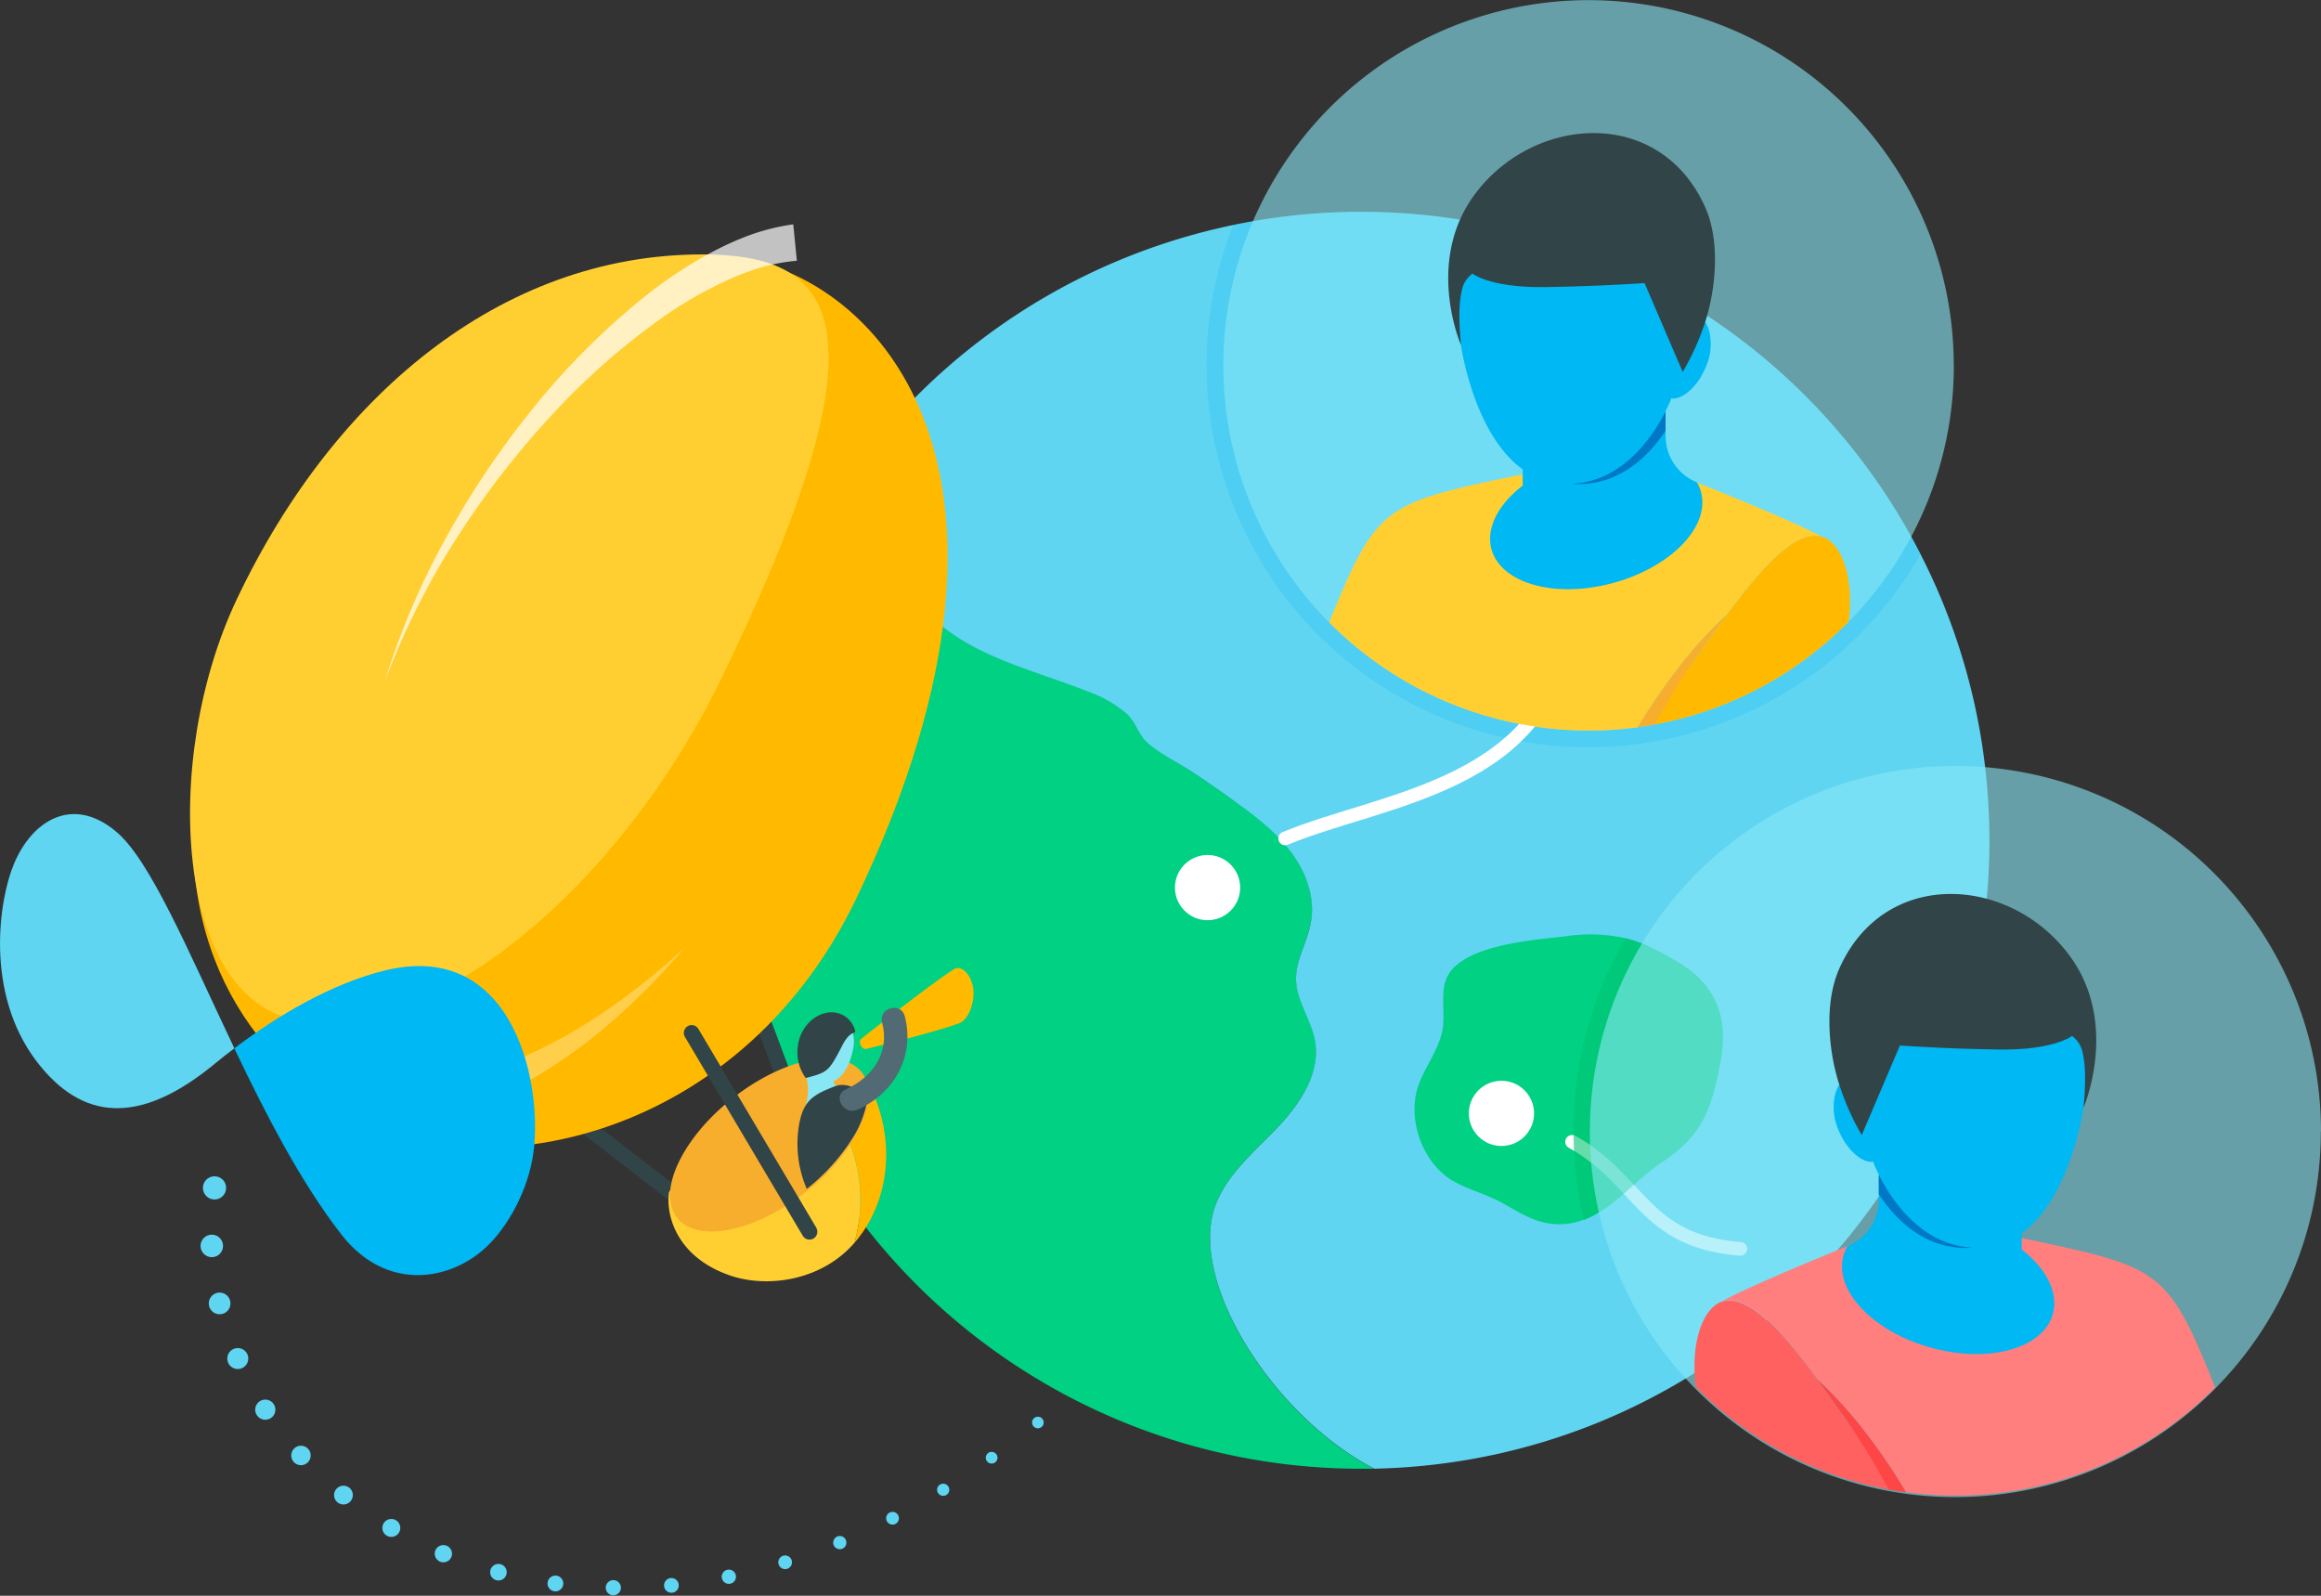 <svg xmlns="http://www.w3.org/2000/svg" width="400" height="275" viewBox="0 0 400 275">
    <rect x="0" y="0" width="400" height="275" fill="#333333" stroke="none"/>
    <g fill="none" fill-rule="evenodd">
        <circle cx="36.97" cy="204.71" r="2" fill="#60D5F2" fill-rule="nonzero"/>
        <circle cx="36.5" cy="214.71" r="1.94" fill="#60D5F2" fill-rule="nonzero"/>
        <circle cx="37.85" cy="224.62" r="1.87" fill="#60D5F2" fill-rule="nonzero"/>
        <circle cx="40.98" cy="234.12" r="1.81" fill="#60D5F2" fill-rule="nonzero"/>
        <circle cx="45.72" cy="242.93" r="1.74" fill="#60D5F2" fill-rule="nonzero"/>
        <circle cx="51.87" cy="250.82" r="1.68" fill="#60D5F2" fill-rule="nonzero"/>
        <circle cx="59.19" cy="257.65" r="1.62" fill="#60D5F2" fill-rule="nonzero"/>
        <circle cx="67.44" cy="263.31" r="1.55" fill="#60D5F2" fill-rule="nonzero"/>
        <circle cx="76.41" cy="267.75" r="1.49" fill="#60D5F2" fill-rule="nonzero"/>
        <circle cx="85.9" cy="270.94" r="1.43" fill="#60D5F2" fill-rule="nonzero"/>
        <circle cx="95.72" cy="272.88" r="1.36" fill="#60D5F2" fill-rule="nonzero"/>
        <circle cx="105.7" cy="273.61" r="1.31" fill="#60D5F2" fill-rule="nonzero"/>
        <circle cx="115.71" cy="273.21" r="1.27" fill="#60D5F2" fill-rule="nonzero"/>
        <circle cx="125.61" cy="271.72" r="1.23" fill="#60D5F2" fill-rule="nonzero"/>
        <circle cx="135.31" cy="269.23" r="1.18" fill="#60D5F2" fill-rule="nonzero"/>
        <circle cx="144.73" cy="265.84" r="1.14" fill="#60D5F2" fill-rule="nonzero"/>
        <circle cx="153.82" cy="261.64" r="1.1" fill="#60D5F2" fill-rule="nonzero"/>
        <circle cx="162.55" cy="256.73" r="1.05" fill="#60D5F2" fill-rule="nonzero"/>
        <circle cx="170.9" cy="251.21" r="1.01" fill="#60D5F2" fill-rule="nonzero"/>
        <circle cx="178.87" cy="245.14" r="1" fill="#60D5F2" fill-rule="nonzero"/>
        <path fill="#00D182" fill-rule="nonzero" d="M236.82 253.11h-2.26c-42.908.004-81.772-25.325-99.093-64.581-17.322-39.256-9.833-85.037 19.093-116.729a25.9 25.9 0 0 1-.25 16.2c-1.8 4.49.85 10.71 3.26 14.5 6.22 9.8 19.59 12.46 29.73 16.53a21.19 21.19 0 0 1 7 4c1.5 1.45 1.91 3.5 3.41 4.86 2.27 2 5.44 3.51 8 5.21 2.56 1.7 5.34 3.63 7.95 5.55 3.35 2.46 6.66 5.07 9.09 8.45 2.43 3.38 3.92 7.6 3.21 11.69-.6 3.4-2.65 6.53-2.56 10 .09 3.68 2.61 6.87 3.26 10.5 1.05 5.91-3 11.47-7.22 15.75-4.22 4.28-9.11 8.51-10.46 14.37-3.1 13.29 11.12 35.04 27.84 43.7z"/>
        <path fill="#60D5F2" fill-rule="nonzero" d="M342.86 144.83c-.008 58.912-47.102 107.014-106 108.27-16.72-8.66-30.94-30.41-27.9-43.64 1.34-5.86 6.24-10.1 10.45-14.37 4.21-4.27 8.26-9.83 7.21-15.74-.65-3.63-3.17-6.82-3.26-10.5-.09-3.46 2-6.58 2.57-10 .71-4.09-.77-8.33-3.2-11.69-2.43-3.36-5.74-6-9.09-8.45a194.837 194.837 0 0 0-7.94-5.55c-2.55-1.7-5.72-3.17-8-5.2-1.51-1.36-1.92-3.41-3.42-4.86a21.07 21.07 0 0 0-7-4c-10.14-4.06-23.5-6.73-29.72-16.53-2.41-3.79-5.06-10-3.26-14.5a25.87 25.87 0 0 0 .25-16.23c30.125-33.046 77.466-44.175 119.16-28.011 41.693 16.164 69.162 56.294 69.14 101.011l.01-.01z"/>
        <path fill="#00D182" fill-rule="nonzero" d="M296.47 183.2c-1.53 8-3.14 12.5-9.94 17-3.17 2.08-5.91 5.08-9 7.39a21.2 21.2 0 0 1-2.08 1.41 15.45 15.45 0 0 1-2.47 1.22h-.11a11.72 11.72 0 0 1-4.45.75c-3.64-.09-6.3-1.85-9.34-3.57-2.71-1.53-5.7-2.26-8.39-3.73-5-2.73-7.77-9.46-6.68-15 .76-3.91 3.71-7 4.55-11 .62-3-.53-7 1-9.62 3-5.28 14.82-6.05 20.09-6.68a28.37 28.37 0 0 1 10.56.33l.38.1c.812.219 1.61.486 2.39.8.62.24 1.25.52 1.89.84 1.37.66 2.81 1.46 4.39 2.41 6.68 4.02 8.66 9.71 7.21 17.35z"/>
        <path fill="#314448" fill-rule="nonzero" d="M123.17 209.58l-22.27-17.23c-1.36-1.05-3.28.85-1.91 1.91l22.27 17.23c1.36 1.05 3.28-.85 1.91-1.91zM136.3 185l-3.63-9.68c-.6-1.61-3.22-.91-2.61.72l3.63 9.68c.6 1.61 3.22.91 2.61-.72z"/>
        <path fill="#FFBA00" fill-rule="nonzero" d="M147.35 214.07l-.08.09a27.16 27.16 0 0 0-3.71-22.61c-3.3-4.93-13.43-.5-22.2 6 8.84-9 23.62-18.27 27.4-12.34 5.56 8.79 5.42 20.87-1.41 28.86z"/>
        <path fill="#FFCF32" fill-rule="nonzero" d="M147.27 214.16c-5.78 6.66-15.17 7.82-21.49 5.63-8.74-3-11.09-9.86-10.49-14.31a32.37 32.37 0 0 1 6.07-7.92c8.77-6.52 18.89-10.94 22.2-6a27.16 27.16 0 0 1 3.71 22.6z"/>
        <path fill="#F8AE2D" fill-rule="nonzero" d="M149.56 190.37a17.89 17.89 0 0 1-2.52 6.14 34.85 34.85 0 0 1-7.81 8.62c-5 4-10.9 6.8-15.81 7.08-8 .45-10.34-5.84-5.27-14.07s15.64-15.25 23.62-15.7c5.83-.32 8.66 2.94 7.79 7.93z"/>
        <path fill="#FFBA00" fill-rule="nonzero" d="M147.68 154.62c-20.7 43.47-67.55 50.91-89.46 36.46C39.5 178.74 27.7 157 35.92 123.92c9.69-38.95 52-80.85 86.7-80 26.04.56 61.59 33.97 25.06 110.7z"/>
        <path fill="#FFCF32" fill-rule="nonzero" d="M124.23 117.08c-17.57 36.09-49.86 62.54-72.89 58.72-21.21-3.52-23.63-44.95-10.52-72.55C58 67 87.87 43.07 122.62 43.87c22.04.51 30.71 13.43 1.61 73.21z"/>
        <path fill="#FFF" fill-rule="nonzero" d="M137.33 44.94a31.45 31.45 0 0 0-6 1.09 45.39 45.39 0 0 0-5.92 2.22 70.3 70.3 0 0 0-11.25 6.47 121.59 121.59 0 0 0-19.75 17.54 150.49 150.49 0 0 0-16.19 21.22 131.16 131.16 0 0 0-11.92 24 132 132 0 0 1 10.56-24.8A152.84 152.84 0 0 1 92 70.2a125.47 125.47 0 0 1 19.36-19.28A75.38 75.38 0 0 1 123 43.29a51.08 51.08 0 0 1 6.53-2.89 37.45 37.45 0 0 1 7.18-1.74l.62 6.28z" opacity=".7"/>
        <path fill="#FFF" fill-rule="nonzero" d="M51.24 186.49A58.91 58.91 0 0 0 69 187.66a65.89 65.89 0 0 0 17.72-4.09A83.93 83.93 0 0 0 103.2 175a115.17 115.17 0 0 0 14.8-11.71 116.34 116.34 0 0 1-13.47 13.54 87.31 87.31 0 0 1-16 10.85 71.54 71.54 0 0 1-18.57 6.66 66.81 66.81 0 0 1-20.11 1l1.39-8.85z" opacity=".3"/>
        <path fill="#FFBA00" fill-rule="nonzero" d="M165.4 176.3c-3.87 1.49-16 4.44-16 4.44-.88.25-1.65-1.2-.94-1.75 0 0 11.79-9.37 16-12 1.2-.74 3 .94 3.28 3.51.28 2.57-1.03 5.3-2.34 5.8z"/>
        <path fill="#89E7F5" fill-rule="nonzero" d="M147 180.95c-.82 3.63-2.38 5.85-5.57 5.85-2.55 0-4.15-2.76-3.74-6.08.41-3.32 2.91-6 5.57-6s4.49 3.06 3.74 6.23z"/>
        <path fill="#60D5F2" fill-rule="nonzero" d="M40.39 180.66c-1.2.89-2.37 1.82-3.49 2.75-13.08 10.73-22.9 9.59-30.62-.54-9-11.87-6.41-28-3.87-34C5.5 141.44 12.49 137 20 143.3c5.92 4.93 12.46 20.7 20.39 37.36z"/>
        <path fill="#00B8F3" fill-rule="nonzero" d="M91.75 199.78c-1.14 6.2-4.83 12.87-9.33 16.3-6.71 5.1-16.6 5.62-23.55-3.29-6.95-8.91-13.06-20.72-18.49-32.13 7.76-5.88 16.86-11.14 25.75-13.37 22.97-5.77 27.77 20.86 25.62 32.49z"/>
        <path fill="#314448" fill-rule="nonzero" d="M140.7 211.6l-20.36-34.32a1.35 1.35 0 0 0-2.33 1.36L138.37 213a1.35 1.35 0 0 0 2.33-1.36v-.04z"/>
        <path fill="#89E7F5" fill-rule="nonzero" d="M138.65 185.25c.76.85.93 3.82-.17 6.29-.57 1.28 9.74-2.79 7.08-3.73-1.45-.51-2.28-.8-1.84-2.75-1.44.18-6.21-1.06-5.07.19z"/>
        <path fill="#314448" fill-rule="nonzero" d="M149.37 190.13a17.89 17.89 0 0 1-2.52 6.14 34.85 34.85 0 0 1-7.81 8.62 19.58 19.58 0 0 1-1.45-10.21c.63-5.06 2.53-6 6.34-7.5 2.07-.77 4.55.56 5.44 2.95zM145.17 180.15c-2.35 4.58-2.57 4.62-6.19 5.6a.18.18 0 0 1-.19-.06 7.6 7.6 0 0 1-1.26-5.58c.43-3.13 3-5.66 5.79-5.66a4.19 4.19 0 0 1 4 3c.35.98-.65-.23-2.15 2.7z"/>
        <path fill="#526A73" fill-rule="nonzero" d="M147.8 191.23c6.34-2.84 9.91-9.26 8.13-16.11-.66-2.52-4.57-1.45-3.91 1.08 1.36 5.22-1.6 9.44-6.27 11.54-2.38 1.07-.32 4.56 2 3.5l.05-.01z"/>
        <path fill="#00B8F3" fill-rule="nonzero" d="M331 95.49c-17.093 30.025-54.487 41.73-85.649 26.81-31.162-14.919-45.491-51.388-32.821-83.53 47.748-9.855 96.207 13.346 118.47 56.72z" opacity=".2"/>
        <path fill="#89E7F5" fill-rule="nonzero" d="M336.72 62.94a62.64 62.64 0 0 1-12.75 38 62.92 62.92 0 0 1-37.79 23.73l-.41.09c-.17 0-.34.07-.51.09l-.74.14c-.74.14-1.5.24-2.25.35l-.54.08-.79.09a63 63 0 0 1-51.86-18.23 61.47 61.47 0 0 1-5.37-6.16c-16.636-21.83-17.209-51.921-1.416-74.367C238.087 4.306 266.604-5.32 292.77 2.966c26.165 8.284 43.945 32.569 43.941 60.014l.01-.04z" opacity=".6"/>
        <circle cx="208.11" cy="152.96" r="5.62" fill="#FFF" fill-rule="nonzero"/>
        <circle cx="258.76" cy="191.87" r="5.62" fill="#FFF" fill-rule="nonzero"/>
        <path stroke="#FFF" stroke-dasharray="0" stroke-linecap="round" stroke-linejoin="round" stroke-width="2.35" d="M221.48 144.49c16.81-7 45.73-8.93 48.89-36.63M270.93 196.77c11.84 6.54 12.21 17.13 29 18.45"/>
        <path fill="#FFCF32" fill-rule="nonzero" d="M314.05 92.53c-4.36-1.25-9.82 4.52-16.38 13.31a74.34 74.34 0 0 0-8.31 9.08l-.25.33c-.07.1-.14.18-.2.28a94.32 94.32 0 0 0-6.65 9.79l-.54.08-.79.09a63 63 0 0 1-51.86-18.23c8.3-20.47 9.47-20.51 33.36-25.53a55.63 55.63 0 0 1 16.74-1.25c.6 0 1.18.09 1.75.15a46.09 46.09 0 0 1 11.48 2.5c18.09 7.25 21.65 9.4 21.65 9.4z"/>
        <path fill="#00B8F3" fill-rule="nonzero" d="M250.59 51.62c0 1.86 1.19 7.84 1.19 7.84s2.12 15.29 10.64 21.43v2.79c-3.55 2.74-5.72 6.13-5.61 9.42.22 6.25 8.58 9.81 18.68 7.94s18.11-8.46 17.89-14.71a6.7 6.7 0 0 0-.93-3.21 8.61 8.61 0 0 1-5.41-8v-4.26c.39-.76.73-1.52 1-2.24.284.082.586.082.87 0 1.62-.35 4-2.36 5.31-6a9.4 9.4 0 0 0 .34-5.56c-.75-2.77-2.91-4-4.75-1.56-1.33-12.43-9.33-22-19-22a27.39 27.39 0 0 0-13.09 3c-4.34 2.99-7.29 7.77-7.13 15.12z"/>
        <path fill="#0078C5" fill-rule="nonzero" d="M270.92 83.36a11 11 0 0 0 1.12.06c6.89 0 11.77-4.37 15-9.18v-2.89a3.46 3.46 0 0 0 0-.43c-2.96 5.69-8.14 12.08-16.12 12.44z"/>
        <path fill="#314448" fill-rule="nonzero" d="M294 55.09a43.5 43.5 0 0 1-4 9l-1.92-4.46-4.66-10.85s-7.22.53-16.92.69c-9.7.16-12.73-2.32-12.73-2.32a4.62 4.62 0 0 0-1.86 3c-.82 3.43-.12 9.32-.12 9.32s-6.24-14.22 2.28-25.85c10.14-13.82 31.93-15.34 39.76 2 2.7 5.96 1.82 14.11.17 19.47z"/>
        <path fill="#F8AE2D" fill-rule="nonzero" d="M297.67 105.84c-1.74 2.34-3.55 4.87-5.44 7.56l-.26.39a88.25 88.25 0 0 0-5.8 10.87l-.41.09c-.17 0-.34.07-.51.09l-.74.14c-.74.14-1.5.24-2.25.35a94.32 94.32 0 0 1 6.65-9.79c.06-.1.14-.18.2-.28l.25-.33a74.34 74.34 0 0 1 8.31-9.09z"/>
        <path fill="#FFBA00" fill-rule="nonzero" d="M318.62 107.1a62.65 62.65 0 0 1-32.45 17.55l-.41.09c-.17 0-.34.07-.51.09a118.16 118.16 0 0 1 6.75-11.05l.26-.39c1.89-2.68 3.71-5.22 5.44-7.56 6.56-8.79 12-14.56 16.38-13.31 2.69.78 5.55 5.76 4.54 14.58z"/>
        <path fill="#00C474" fill-rule="nonzero" d="M296.47 183.2c-1.53 8-3.14 12.5-9.94 17-3.17 2.08-5.91 5.08-9 7.39a21.2 21.2 0 0 1-2.08 1.41 15.45 15.45 0 0 1-2.47 1.22 66.28 66.28 0 0 1-1.8-15.38 65.46 65.46 0 0 1 9-33.16l.38.1c.812.219 1.61.486 2.39.8.62.24 1.25.52 1.89.84 1.37.66 2.81 1.46 4.39 2.41 6.71 4.04 8.69 9.73 7.24 17.37z" opacity=".6"/>
        <path fill="#89E7F5" fill-rule="nonzero" d="M399.97 194.982a62.887 62.887 0 0 1-18.257 44.358 63.047 63.047 0 0 1-51.91 18.254l-.79-.09-.641-.09c-.72-.11-1.442-.21-2.152-.34l-.831-.14-.42-.08-.48-.1a62.723 62.723 0 0 1-32.392-17.524 62.556 62.556 0 0 1-5.345-6.188c-16.55-21.891-17.034-51.981-1.196-74.394 15.838-22.413 44.355-31.994 70.507-23.69 26.151 8.306 43.922 32.587 43.937 60.035l-.03-.01z" opacity=".6"/>
        <path fill="#FF7F7F" fill-rule="nonzero" d="M381.77 239.1a63 63 0 0 1-51.86 18.23l-.79-.09-.64-.09a96.66 96.66 0 0 0-6.54-9.71c-.07-.1-.14-.18-.21-.27l-.25-.34a74.64 74.64 0 0 0-8.31-9.16c-6.56-8.87-12-14.68-16.38-13.43 0 0 3.56-2.17 21.6-9.49a45.42 45.42 0 0 1 11.48-2.52c.57-.07 1.14-.12 1.74-.15a55 55 0 0 1 16.74 1.26c23.96 5.07 25.12 5.12 33.42 25.76z"/>
        <path fill="#00B8F3" fill-rule="nonzero" d="M360.25 183c0 1.87-1.19 7.91-1.19 7.91s-2.12 15.43-10.64 21.61v2.81c3.55 2.76 5.72 6.18 5.61 9.51-.22 6.31-8.58 9.9-18.68 8-10.1-1.9-18.11-8.53-17.89-14.84a6.8 6.8 0 0 1 .93-3.23 8.69 8.69 0 0 0 5.41-8.07v-4.28c-.39-.77-.73-1.53-1-2.26a1.56 1.56 0 0 1-.87 0c-1.62-.35-4-2.38-5.31-6a9.56 9.56 0 0 1-.34-5.61c.75-2.79 2.91-4.09 4.75-1.57 1.33-12.53 9.33-22.16 19-22.16a27.19 27.19 0 0 1 13.09 3c4.33 2.94 7.28 7.77 7.13 15.18z"/>
        <path fill="#0078C5" fill-rule="nonzero" d="M339.91 215c-.372.04-.746.06-1.12.06-6.89 0-11.77-4.41-15-9.26v-2.9a3.52 3.52 0 0 1 0-.43c2.96 5.74 8.15 12.14 16.12 12.53z"/>
        <path fill="#314448" fill-rule="nonzero" d="M316.85 186.5a44.06 44.06 0 0 0 4 9.11l1.92-4.5 4.66-10.94s7.22.54 16.92.69c9.7.15 12.73-2.34 12.73-2.34a4.66 4.66 0 0 1 1.86 3c.82 3.46.12 9.4.12 9.4s6.24-14.34-2.28-26.08c-10.14-13.95-31.93-15.47-39.76 2-2.72 6.03-1.84 14.25-.17 19.66z"/>
        <path fill="#FF4646" fill-rule="nonzero" d="M328.47 257.17c-.72-.11-1.44-.21-2.15-.34l-.83-.14-.42-.08-.48-.1a89.36 89.36 0 0 0-5.72-10.8c-.08-.14-.17-.26-.26-.4-1.89-2.7-3.71-5.26-5.44-7.62a74.64 74.64 0 0 1 8.31 9.16l.25.34c.07.09.14.17.21.27a96.66 96.66 0 0 1 6.53 9.71z"/>
        <path fill="#FF6161" fill-rule="nonzero" d="M325.07 256.61l-.48-.1A62.67 62.67 0 0 1 292.23 239c-1-8.9 1.86-13.92 4.57-14.7 4.36-1.25 9.82 4.56 16.38 13.43 1.74 2.36 3.55 4.91 5.44 7.62.09.14.18.26.26.4a117 117 0 0 1 6.63 11l-.44-.14z"/>
    </g>
</svg>
